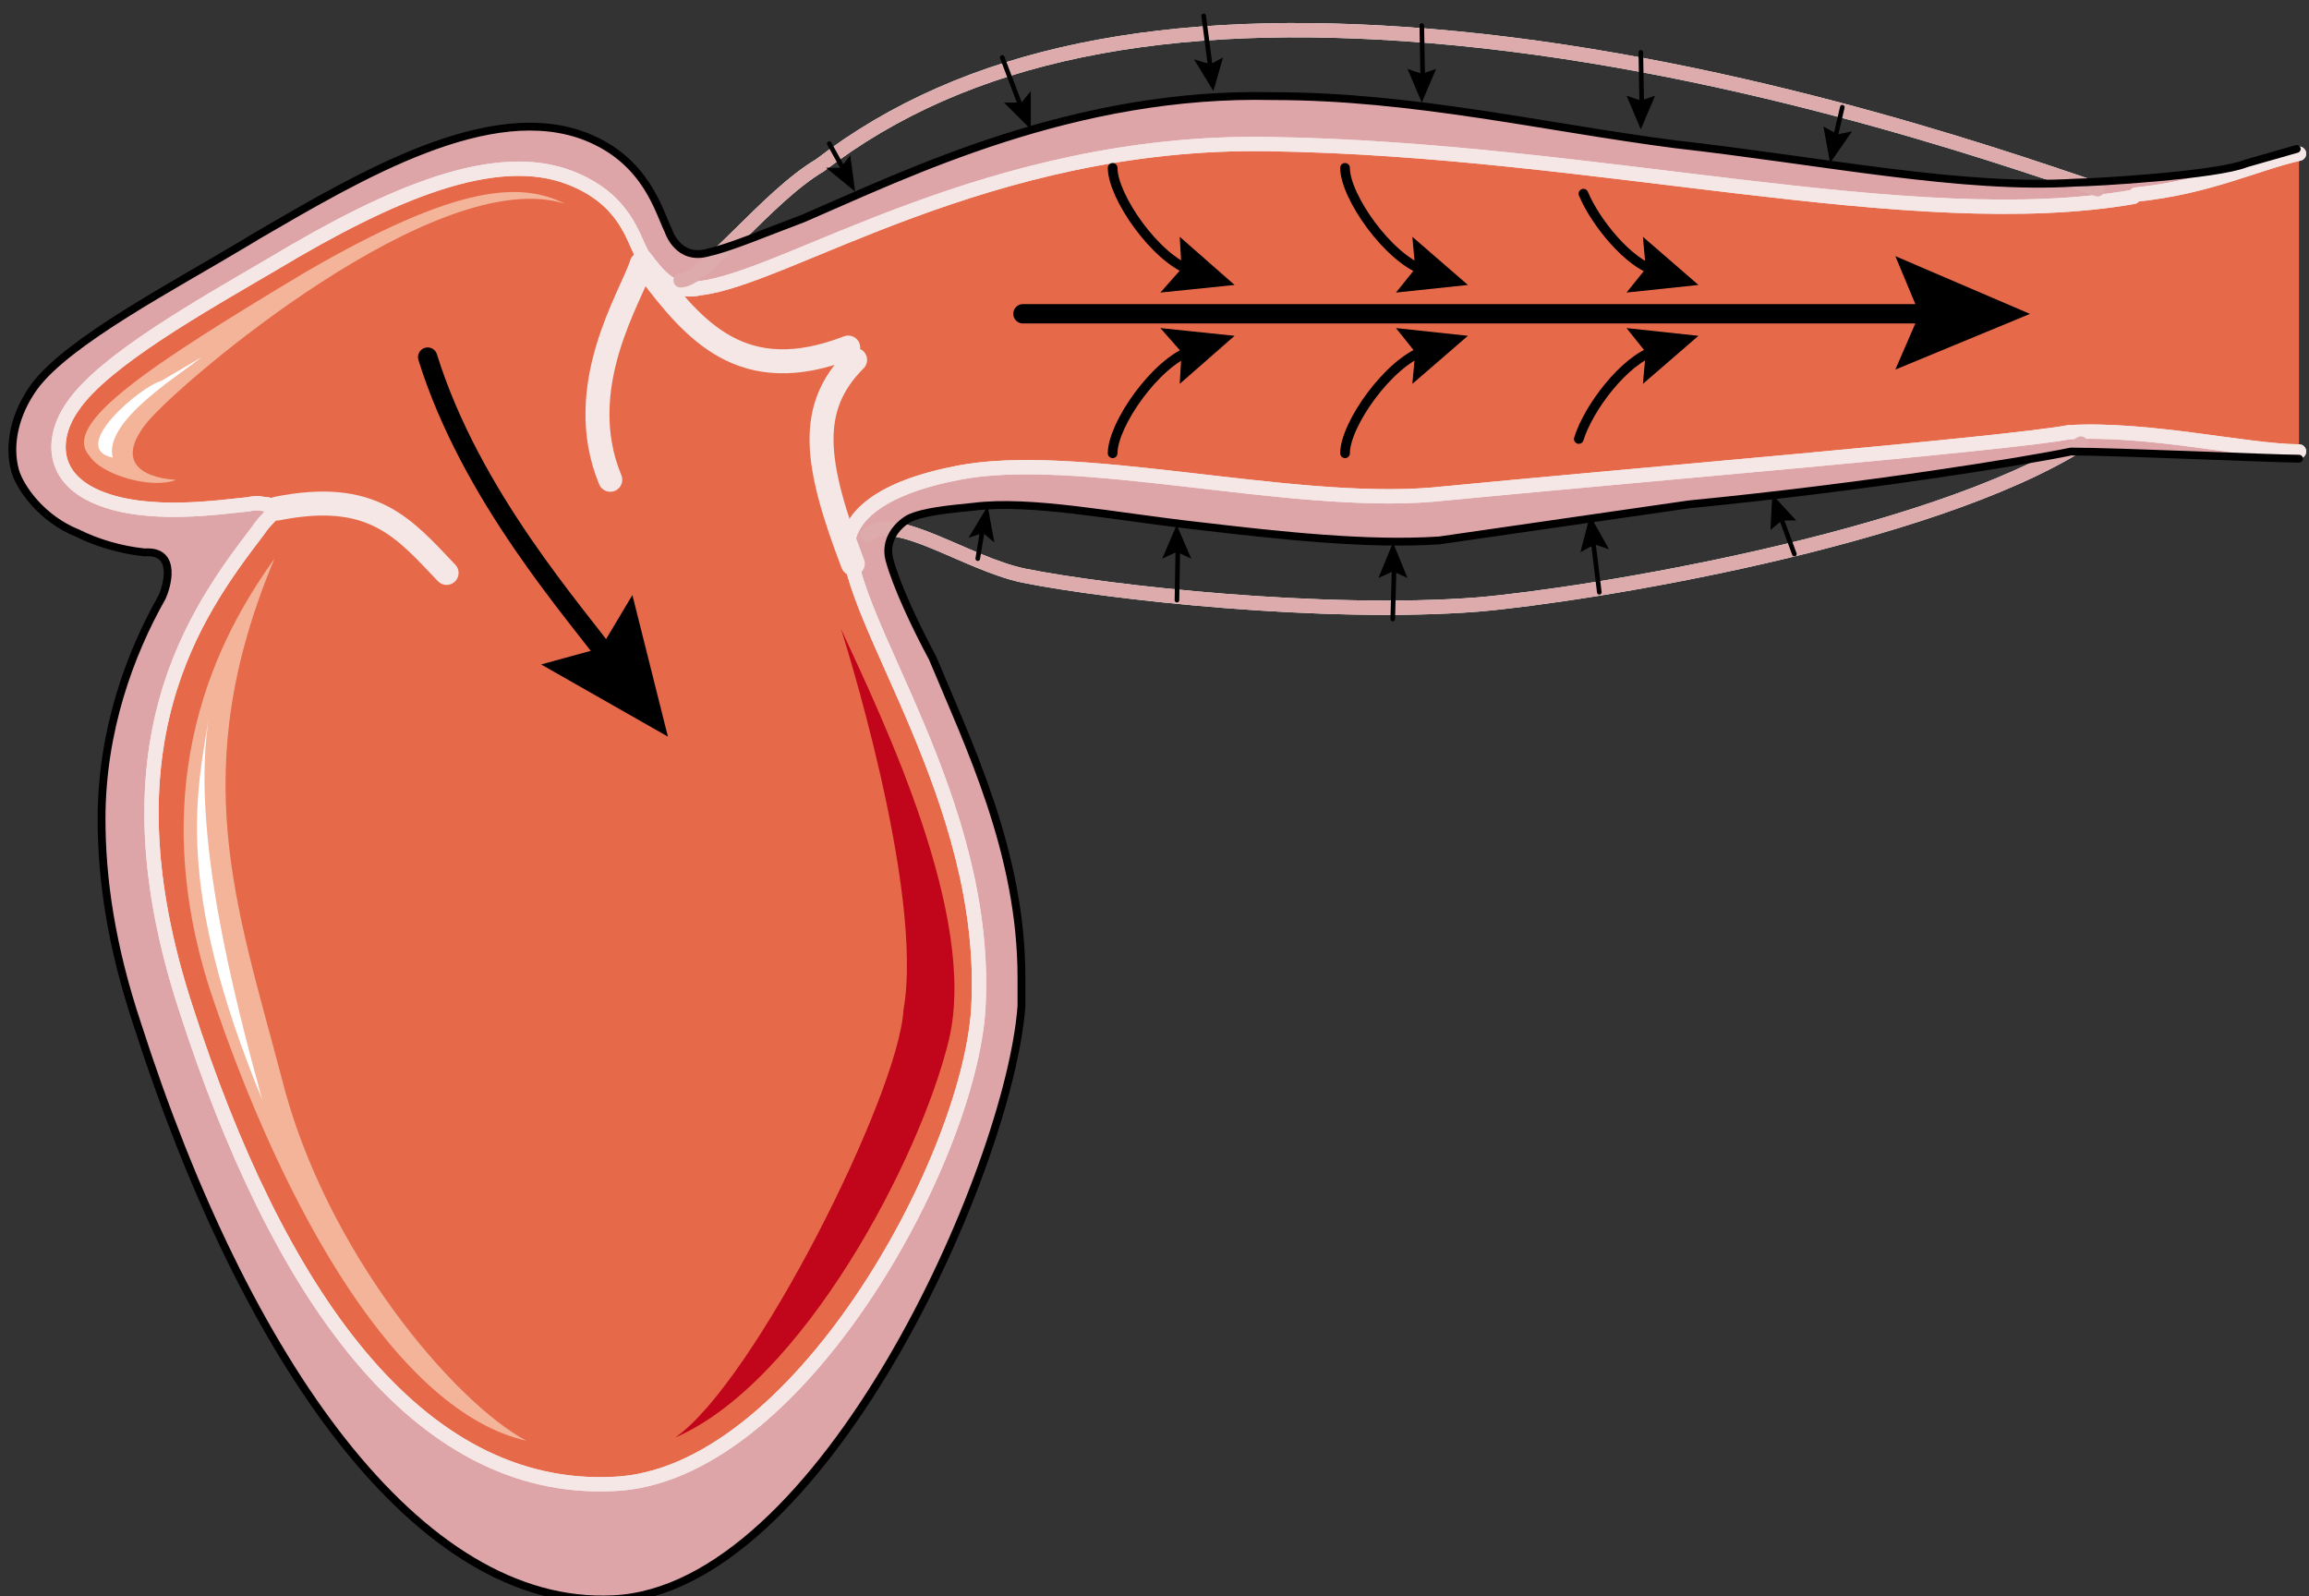<svg xmlns="http://www.w3.org/2000/svg" version="1.0" viewBox="0 0 400.365 276.775"><rect x="0" y="0" width="400.365" height="276.775" fill="#333333" stroke="none"/><defs><clipPath clipPathUnits="userSpaceOnUse" id="a"><path d="M.72 1.839h399.917V278.79H.72z"/></clipPath></defs><path d="M150.469 92.744c4.597-4.158 17.09 4.997 27.083 7.076 14.572 2.918 52.069 7.075 78.733 4.996 19.148-1.659 77.892-11.233 104.536-27.903" fill="none" stroke="#fff" stroke-width="2.478" stroke-linecap="round" stroke-linejoin="round"/><path clip-path="url(#a)" d="M363.7 32.82c-18.31-6.236-65.36-22.426-115.75-26.584-45.813-3.758-80.372 2.898-105.776 22.427-9.175 5.416-19.988 19.948-24.166 19.948" fill="none" stroke="#fff" stroke-width="2.478" stroke-linecap="round" stroke-linejoin="round"/><path clip-path="url(#a)" d="M398.199 25.784c-2.919.84-5.837 1.68-8.755 2.499-4.997 2.079-26.644 3.338-29.562 3.338-19.568 1.24-43.734-3.738-69.538-6.656-22.506-2.918-45.392-8.335-69.558-8.335-34.559-.84-63.301 13.332-81.61 21.227-6.676 2.499-12.493 4.997-16.25 5.837-5.417 1.659-7.076-3.738-7.076-3.738-1.66-3.338-3.758-12.073-14.152-16.25-16.67-6.656-39.156 6.656-57.065 17.07l-2.079 1.259C30.062 49.53 11.733 59.105 5.916 66.999c-3.338 4.598-4.597 9.994-3.338 14.572.84 2.918 4.578 8.335 10.834 10.833 3.318 1.659 7.495 2.918 11.653 3.338 5.836-.42 3.758 6.236 2.918 7.895-5.417 9.574-10.414 22.906-10.414 38.317 0 10.394 1.66 22.067 6.257 35.798 18.728 58.285 48.71 101.159 82.45 99.5 36.218-1.659 68.698-74.515 70.797-102.838v-4.997c0-21.647-9.175-40.375-15.411-55.366-2.918-5.417-6.256-12.493-7.495-17.07-.84-3.318 1.239-5.816 3.318-7.075 2.498-1.24 7.095-1.66 11.253-2.08 9.994-1.258 24.145 1.66 39.136 3.339 14.171 1.659 29.162 3.318 41.655 2.498l43.314-6.256c29.981-2.918 58.284-7.495 66.2-9.154 7.915 0 35.398 1.239 39.555 1.239M122.506 55.766h-.42.42zM42.554 81.571z" fill="#dea5a9" fill-rule="evenodd"/><path d="M398.638 26.644c-7.475 1.679-15.81 5.836-28.302 7.096l-.42.4c-38.297 6.675-93.264-8.316-149.89-9.155-48.73-.84-83.689 23.326-98.68 24.985-5.416 1.239-7.915-3.338-9.993-5.837-1.68-2.918-2.919-9.574-12.493-13.312-12.912-4.997-30.821 2.499-51.629 14.991-12.072 7.076-29.162 16.65-34.559 24.565-3.338 4.578-4.597 12.073 4.158 15.81 8.735 3.758 21.647 1.66 26.224 1.26 1.679-.42 2.498 0 3.338 0 .84.4.84 1.659.84 1.659-.84.84-1.68 1.659-2.5 2.918-10.833 14.152-27.482 37.058-12.492 82.85 15.81 49.13 39.976 84.09 74.116 82.43 31.64-1.24 61.622-55.786 63.281-82.43 2.079-36.218-22.906-67.46-22.486-81.61.42-1.24 1.679-7.916 18.748-11.234 20.388-4.157 57.446 5.817 82.43 3.738 34.14-3.318 99.1-8.735 110.354-10.813 13.731-.84 31.22 3.318 39.955 3.318z" fill="#e66a4a" fill-rule="evenodd"/><path clip-path="url(#a)" d="M398.638 26.644c-7.475 1.679-15.81 5.836-28.302 7.096l-.42.4c-38.297 6.675-93.264-8.316-149.89-9.155-48.73-.84-83.689 23.326-98.68 24.985-5.416 1.239-7.915-3.338-9.993-5.837-1.68-2.918-2.919-9.574-12.493-13.312-12.912-4.997-30.821 2.499-51.629 14.991-12.072 7.076-29.162 16.65-34.559 24.565-3.338 4.578-4.597 12.073 4.158 15.81 8.735 3.758 21.647 1.66 26.224 1.26 1.679-.42 2.498 0 3.338 0 .84.4.84 1.659.84 1.659-.84.84-1.68 1.659-2.5 2.918-10.833 14.152-27.482 37.058-12.492 82.85 15.81 49.13 39.976 84.09 74.116 82.43 31.64-1.24 61.622-55.786 63.281-82.43 2.079-36.218-22.906-67.46-22.486-81.61.42-1.24 1.679-7.916 18.748-11.234 20.388-4.157 57.446 5.817 82.43 3.738 34.14-3.318 99.1-8.735 110.354-10.813 0 0 0 0 0 0 13.731-.84 31.22 3.318 39.955 3.318" fill="none" stroke="#f5e7e6" stroke-width="2.478" stroke-linecap="round" stroke-linejoin="round"/><path clip-path="url(#a)" d="M398.638 26.644c-7.475 1.679-15.81 5.836-28.302 7.096l-.42.4c-38.297 6.675-93.264-8.316-149.89-9.155-48.73-.84-83.689 23.326-98.68 24.985-5.416 1.239-7.915-3.338-9.993-5.837-1.68-2.918-2.919-9.574-12.493-13.312-12.912-4.997-30.821 2.499-51.629 14.991-12.072 7.076-29.162 16.65-34.559 24.565-3.338 4.578-4.597 12.073 4.158 15.81 8.735 3.758 21.647 1.66 26.224 1.26 1.679-.42 2.498 0 3.338 0 .84.4.84 1.659.84 1.659-.84.84-1.68 1.659-2.5 2.918-10.833 14.152-27.482 37.058-12.492 82.85 15.81 49.13 39.976 84.09 74.116 82.43 31.64-1.24 61.622-55.786 63.281-82.43 2.079-36.218-22.906-67.46-22.486-81.61.42-1.24 1.679-7.916 18.748-11.234 20.388-4.157 57.446 5.817 82.43 3.738 34.14-3.318 99.1-8.735 110.354-10.813 0 0 0 0 0 0 13.731-.84 31.22 3.318 39.955 3.318" fill="none" stroke="#f5e7e6" stroke-width="2.478" stroke-linecap="round" stroke-linejoin="round"/><path d="M148.27 62.402c-8.315 8.315-7.056 17.89-.4 35.339m-99.86-9.554c16.59-3.318 21.968 3.298 29.423 11.153m28.383-16.15c-6.716-16.21 3.778-32.001 5.437-37.418m1.199 1.12c7.935 10.453 16.27 20.467 34.619 13.371" fill="none" stroke="#f5e7e6" stroke-width="4.157" stroke-linecap="round" stroke-miterlimit="8"/><path d="M150.469 92.744c4.597-4.158 17.09 4.997 27.083 7.076 14.572 2.918 52.069 7.075 78.733 4.996 19.148-1.659 77.892-11.233 104.536-27.903" fill="none" stroke="#ddabac" stroke-width="2.478" stroke-linecap="round" stroke-linejoin="round" stroke-miterlimit="10"/><path clip-path="url(#a)" d="M363.7 32.82c-18.31-6.236-65.36-22.426-115.75-26.584-45.813-3.758-80.372 2.898-105.776 22.427-9.175 5.416-19.988 19.948-24.166 19.948" fill="none" stroke="#ddabac" stroke-width="2.478" stroke-linecap="round" stroke-linejoin="round" stroke-miterlimit="10"/><path d="M47.591 96.861c-7.076 10.014-23.725 35.439-11.233 74.615 12.892 38.757 32.86 73.336 54.907 78.333-12.473-6.656-34.94-32.92-42.435-62.922-7.895-30.002-16.63-53.348-1.239-90.026zM97.98 35.339C90.486 31.6 79.663 31.6 52.589 47.41 25.516 63.64 10.515 73.634 15.522 79.041c2.078 3.338 10.823 5.827 14.99 4.168-6.246-.42-10.413-3.328-4.996-9.994C31.34 66.14 75.914 28.263 97.98 35.339z" fill="#f4b499" fill-rule="evenodd"/><path d="M27.893 66.08c-3.328.83-16.26 11.613-8.335 13.272-1.669-6.216 11.253-14.102 15.42-17.43zm8.385 57.965c-2.079 12.912-6.256 29.142 9.174 66.6-4.997-18.31-12.492-47.032-9.174-66.6z" fill="#fff" fill-rule="evenodd"/><path d="M145.812 109.014c7.495 16.23 23.725 49.95 18.748 71.177-4.997 20.787-25.404 59.504-47.471 69.058 13.752-9.554 38.717-59.504 39.556-74.055 3.738-20.808-10.833-66.18-10.833-66.18z" fill="#c1051a" fill-rule="evenodd"/><path clip-path="url(#a)" d="M398.239 25.824c-2.919.84-5.837 1.68-8.755 2.499-4.997 2.079-26.644 3.338-29.562 3.338-19.568 1.24-43.734-3.738-69.538-6.656-22.506-2.918-45.392-8.335-69.558-8.335-34.559-.84-63.301 13.332-81.61 21.227-6.676 2.499-12.493 4.997-16.25 5.836-5.417 1.66-7.076-3.737-7.076-3.737-1.66-3.338-3.758-12.073-14.152-16.25-16.67-6.656-39.156 6.656-57.065 17.07l-2.079 1.258C30.102 49.57 11.773 59.145 5.956 67.04c-3.338 4.598-4.597 9.994-3.338 14.572.84 2.918 4.578 8.334 10.834 10.833 3.318 1.659 7.495 2.918 11.653 3.338 5.836-.42 3.758 6.236 2.918 7.895-5.417 9.574-10.414 22.906-10.414 38.317 0 10.394 1.66 22.067 6.257 35.798 18.728 58.285 48.71 101.159 82.45 99.5 36.218-1.659 68.698-74.515 70.797-102.838v-4.997c0-21.647-9.175-40.375-15.411-55.366-2.918-5.417-6.256-12.493-7.495-17.07-.84-3.318 1.239-5.816 3.318-7.076 2.498-1.239 7.095-1.659 11.253-2.078 9.994-1.26 24.145 1.659 39.136 3.338 14.171 1.659 29.162 3.318 41.655 2.498l43.314-6.256c29.981-2.918 58.284-7.495 66.2-9.154 7.915 0 35.398 1.239 39.555 1.239" fill="none" stroke="#000" stroke-width="1.359" stroke-linecap="round" stroke-linejoin="round" stroke-miterlimit="10"/><path d="M177.373 54.407h158.783" fill="none" stroke="#000" stroke-width="3.358" stroke-linecap="round" stroke-linejoin="round" stroke-miterlimit="10"/><path d="m328.64 64.081 4.178-9.654-4.177-10.014 23.346 10.014-23.346 9.654z" fill-rule="evenodd"/><path d="M74.155 61.922c7.516 24.146 25.465 44.114 32.14 53.248" fill="none" stroke="#000" stroke-width="3.358" stroke-linecap="round" stroke-linejoin="round" stroke-miterlimit="10"/><path d="m93.823 115.21 10.334-2.838 5.497-9.195 6.156 24.546-21.987-12.513z" fill-rule="evenodd"/><path d="m208.714 2.758 1.199 9.195" fill="none" stroke="#000" stroke-width=".8" stroke-linecap="round" stroke-linejoin="round" stroke-miterlimit="10"/><path d="m207.035 10.294 2.858.84 2.178-1.18-1.679 5.836-3.357-5.496z" fill-rule="evenodd"/><path d="m173.775 9.954 3.278 8.635" fill="none" stroke="#000" stroke-width=".8" stroke-linecap="round" stroke-linejoin="round" stroke-miterlimit="10"/><path d="M174.094 17.79h2.999l1.639-2v6.636l-4.638-4.637z" fill-rule="evenodd"/><path d="m246.53 4.437.16 9.115" fill="none" stroke="#000" stroke-width=".8" stroke-linecap="round" stroke-linejoin="round" stroke-miterlimit="10"/><path d="m244.052 11.953 2.479.84 2.478-.84-2.478 5.836-2.479-5.836z" fill-rule="evenodd"/><path d="m284.508 9.075.16 9.194" fill="none" stroke="#000" stroke-width=".8" stroke-linecap="round" stroke-linejoin="round" stroke-miterlimit="10"/><path d="m282.03 16.59 2.478.84 2.478-.84-2.478 5.836-2.479-5.836z" fill-rule="evenodd"/><path d="m319.446 18.589-1.279 5.516" fill="none" stroke="#000" stroke-width=".8" stroke-linecap="round" stroke-linejoin="round" stroke-miterlimit="10"/><path d="m316.168 21.947 2.479 1.339 2.478-.5-3.797 5.477-1.16-6.316z" fill-rule="evenodd"/><path d="m143.793 24.905 2.478 4.477m131.041 73.316-1.12-9.195" fill="none" stroke="#000" stroke-width=".8" stroke-linecap="round" stroke-linejoin="round" stroke-miterlimit="10"/><path d="m278.99 95.242-2.478-.84-2.478 1.34 1.659-6.396 3.298 5.896z" fill-rule="evenodd"/><path d="m311.131 96.062-2.478-6.716" fill="none" stroke="#000" stroke-width=".8" stroke-linecap="round" stroke-linejoin="round" stroke-miterlimit="10"/><path d="M311.451 90.245h-2.478l-1.999 1.66.34-6.157 4.137 4.497z" fill-rule="evenodd"/><path d="m241.494 107.335.24-9.115" fill="none" stroke="#000" stroke-width=".8" stroke-linecap="round" stroke-linejoin="round" stroke-miterlimit="10"/><path d="m244.052 100.22-2.518-1.16-2.519 1.16 2.519-6.157 2.518 6.156z" fill-rule="evenodd"/><path d="m204.076 104.057.16-9.194" fill="none" stroke="#000" stroke-width=".8" stroke-linecap="round" stroke-linejoin="round" stroke-miterlimit="10"/><path d="m206.555 96.861-2.519-1.159-2.518 1.16 2.518-5.837 2.519 5.836z" fill-rule="evenodd"/><path d="m169.537 96.861.88-5.356" fill="none" stroke="#000" stroke-width=".8" stroke-linecap="round" stroke-linejoin="round" stroke-miterlimit="10"/><path d="m172.416 94.063-1.98-1.659-2.498.84 3.318-5.497 1.16 6.316zm-29.183-64.981h2.519l1.679-2.178.84 6.316-5.038-4.138z" fill-rule="evenodd"/><path d="M206.595 60.763c-6.196 2.079-13.672 12.872-13.672 17.83" fill="none" stroke="#000" stroke-width="1.679" stroke-linecap="round" stroke-linejoin="round" stroke-miterlimit="10"/><path d="m204.556 66.56.32-5.497-3.678-4.177 12.872 1.339-9.514 8.335z" fill-rule="evenodd"/><path d="M247.05 60.763c-6.276 2.079-13.831 12.872-13.831 17.83" fill="none" stroke="#000" stroke-width="1.679" stroke-linecap="round" stroke-linejoin="round" stroke-miterlimit="10"/><path d="m244.892 66.56.5-5.497-3.339-4.177 12.473 1.339-9.634 8.335z" fill-rule="evenodd"/><path d="M287.026 60.763c-5.377 1.66-11.613 9.974-13.272 15.35" fill="none" stroke="#000" stroke-width="1.679" stroke-linecap="round" stroke-linejoin="round" stroke-miterlimit="10"/><path d="m284.867 66.56.5-5.497-3.338-4.177 12.473 1.339-9.635 8.335z" fill-rule="evenodd"/><path d="M206.595 46.932c-6.196-2.06-13.672-12.853-13.672-17.83" fill="none" stroke="#000" stroke-width="1.679" stroke-linecap="round" stroke-linejoin="round" stroke-miterlimit="10"/><path d="m204.556 41.055.32 5.517-3.678 4.157 12.872-1.319-9.514-8.355z" fill-rule="evenodd"/><path d="M247.05 46.932c-6.276-2.06-13.831-12.853-13.831-17.83" fill="none" stroke="#000" stroke-width="1.679" stroke-linecap="round" stroke-linejoin="round" stroke-miterlimit="10"/><path d="m244.892 41.055.5 5.517-3.339 4.157 12.473-1.319-9.634-8.355z" fill-rule="evenodd"/><path d="M287.026 46.932c-4.557-1.24-10.394-8.335-12.472-13.352" fill="none" stroke="#000" stroke-width="1.679" stroke-linecap="round" stroke-linejoin="round" stroke-miterlimit="10"/><path d="m284.867 41.055.5 5.517-3.338 4.157 12.473-1.319-9.635-8.355z" fill-rule="evenodd"/></svg>